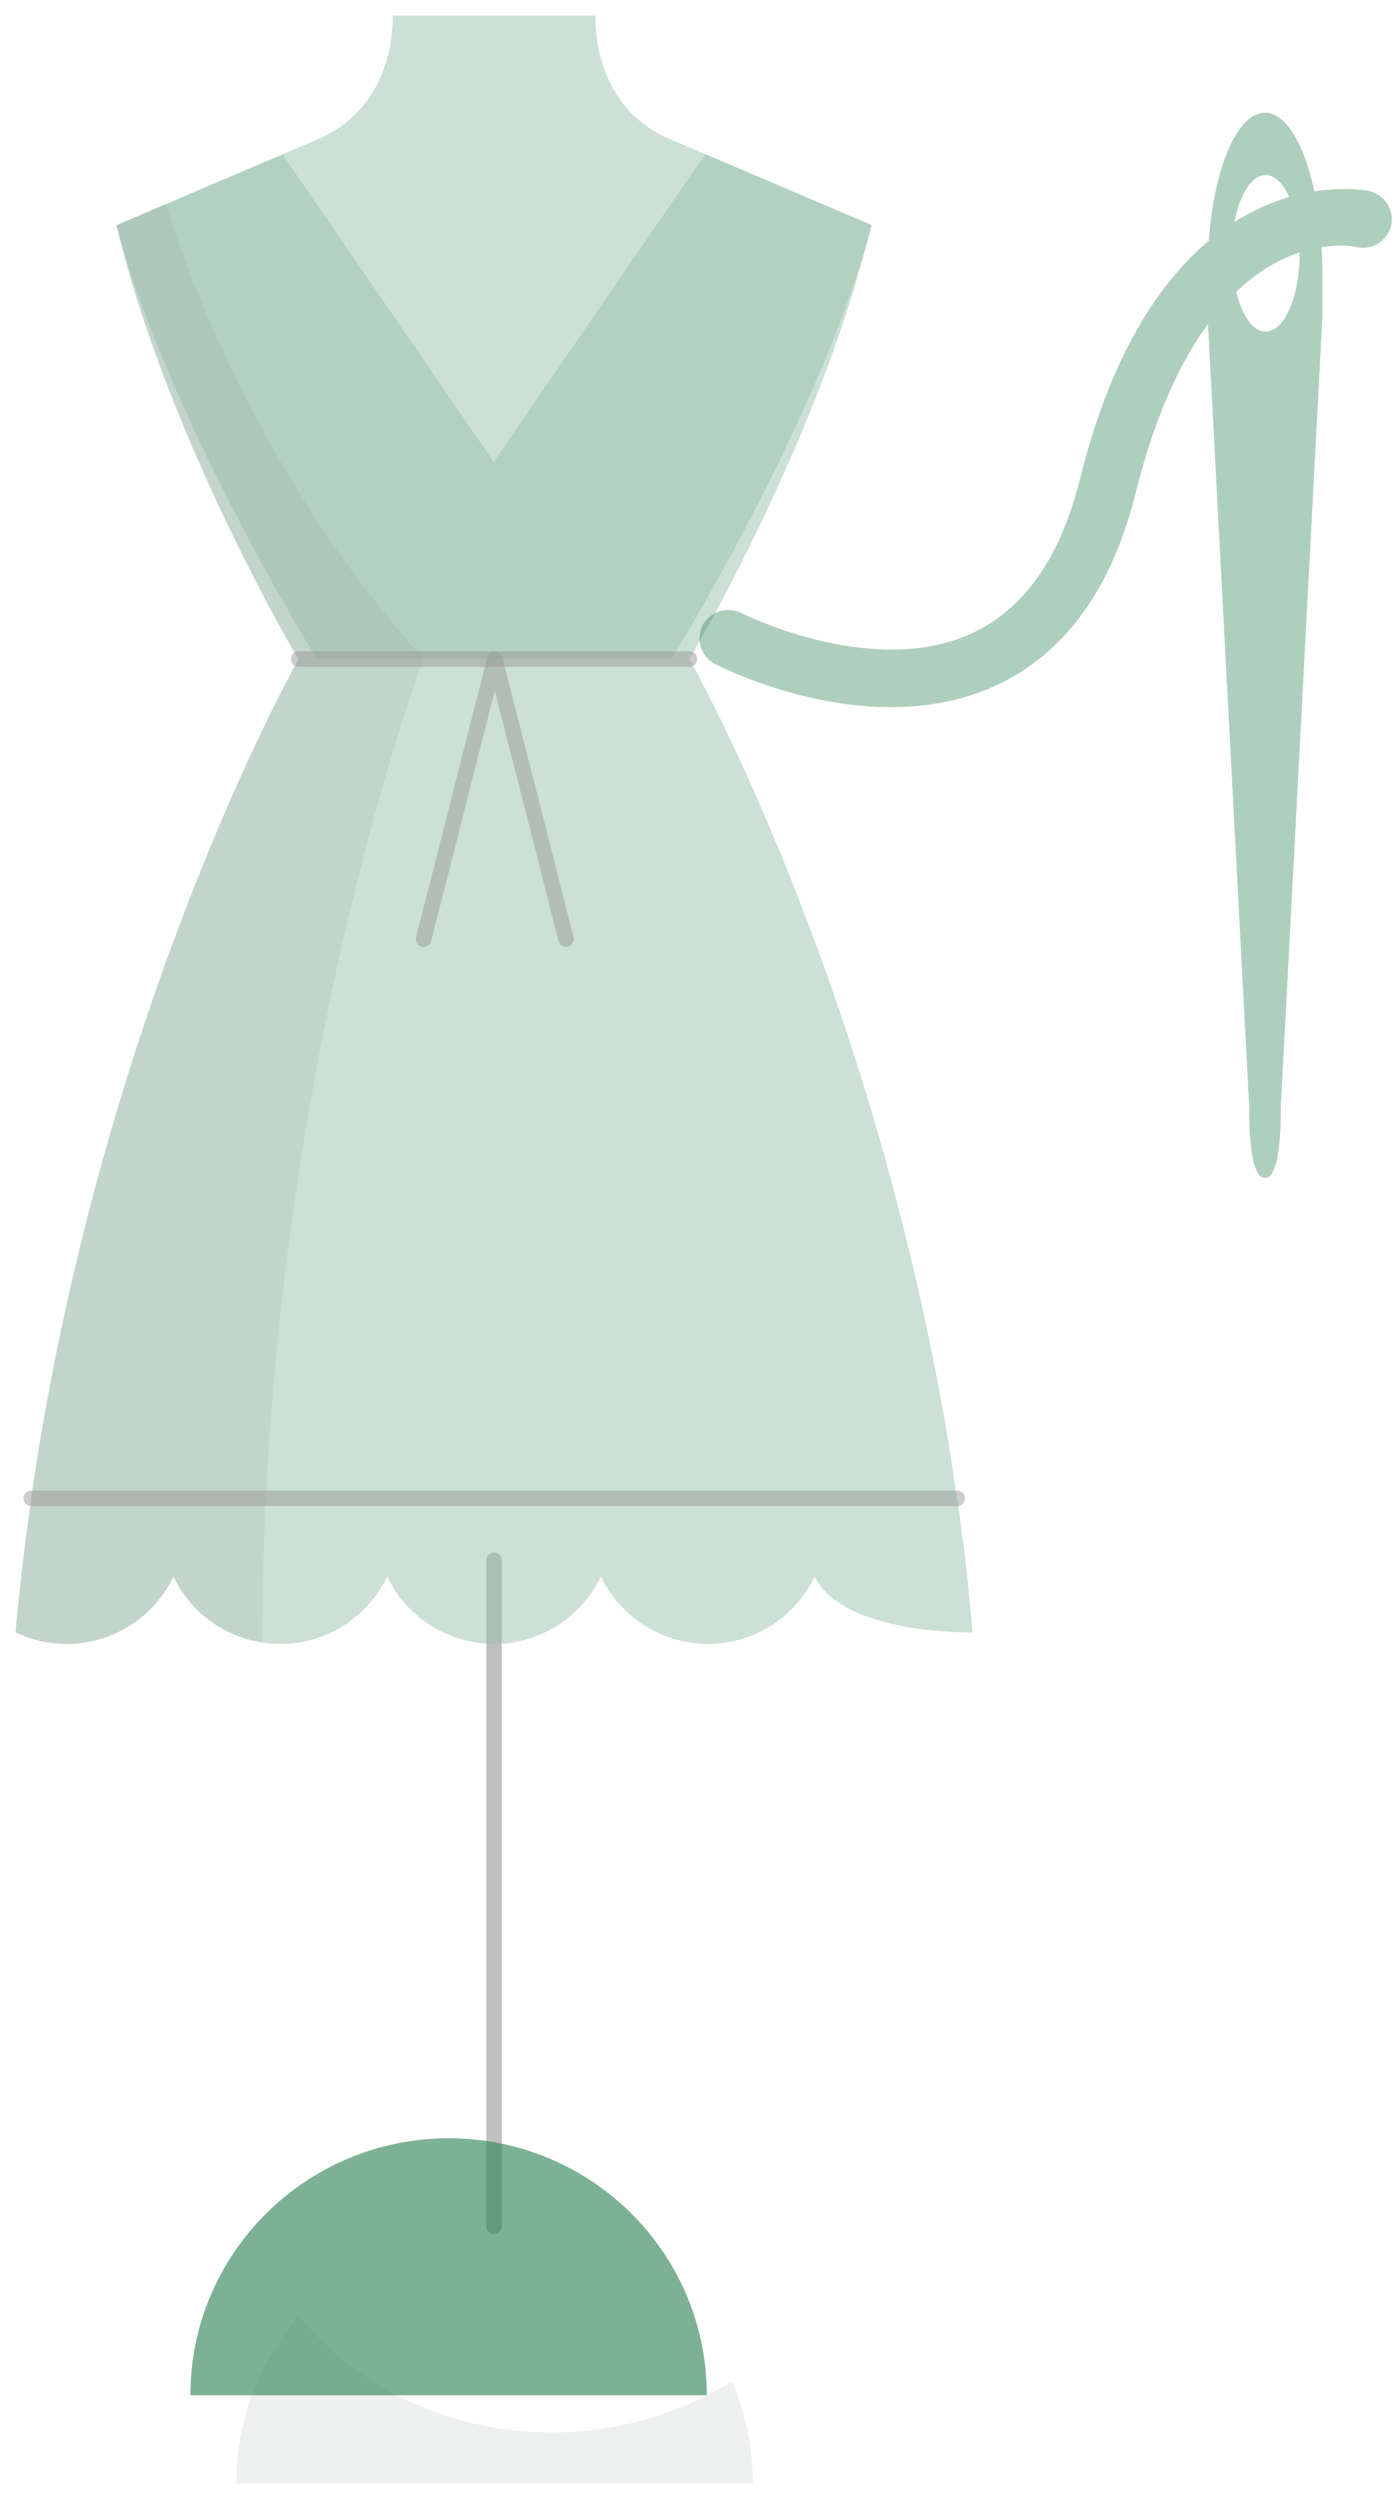 <svg width="359" height="643" viewBox="0 0 359 643" fill="none" xmlns="http://www.w3.org/2000/svg">
<g opacity="0.5" filter="url(#filter0_d_727_2463)">
<path d="M127.146 397.34V568.635" stroke="black" stroke-opacity="0.5" stroke-width="4" stroke-linecap="round" stroke-linejoin="round"/>
<path d="M172.799 165.529C172.799 165.529 211.31 103.274 224.334 53.894L172.219 31.704C159.485 26.326 153.203 13.839 153.203 0H101.088C101.088 13.739 94.816 26.226 82.082 31.704L29.967 53.894C42.991 103.274 81.503 165.529 81.503 165.529H172.799Z" fill="#338559" fill-opacity="0.5"/>
<path d="M242.671 358.914C240.844 358.526 240.844 358.526 242.671 358.914C222.117 244.107 177.433 165.529 177.433 165.529C177.433 165.529 211.211 108.652 224.244 53.894L181.488 35.641L127.056 114.806L72.714 35.74L29.968 53.993C42.991 108.752 76.769 165.618 76.769 165.618C76.769 165.618 32.185 244.207 11.63 358.914C10.272 366.31 9.114 373.806 7.955 381.491H246.247C245.178 373.806 244.03 366.211 242.671 358.914Z" fill="#338559" fill-opacity="0.5"/>
<path d="M246.337 381.391H8.055C7.376 386.192 6.707 390.905 6.127 395.806C5.348 402.427 4.579 409.058 4 415.878C4.1 415.878 4.19 415.978 4.19 415.978C19.351 423.086 37.488 416.644 44.629 401.473C51.77 416.554 69.918 423.086 85.069 415.978C91.441 412.995 96.654 407.806 99.64 401.473C106.781 416.554 124.929 423.086 140.08 415.978C146.452 412.995 151.665 407.806 154.651 401.473C161.793 416.554 179.94 423.086 195.091 415.978C201.463 412.995 206.676 407.806 209.663 401.473C216.814 416.554 250.202 415.878 250.302 415.878C250.302 415.878 249.043 402.338 248.274 395.806C247.595 390.994 247.016 386.192 246.337 381.391Z" fill="#338559" fill-opacity="0.5"/>
<path opacity="0.3" d="M42.702 48.516L30.057 53.894C43.091 108.653 76.869 165.529 76.869 165.529C76.869 165.529 32.275 244.108 11.72 358.815C10.372 366.212 9.213 373.708 8.055 381.392C7.376 386.194 6.707 390.907 6.127 395.808C5.348 402.429 4.579 409.06 4 415.88C4.1 415.88 4.19 415.98 4.19 415.98C19.351 423.088 37.488 416.646 44.629 401.475C49.074 410.889 57.853 417.033 67.51 418.475C67.6 274.281 109.009 165.43 109.009 165.43C60.749 112.401 42.702 48.516 42.702 48.516Z" fill="#343434" fill-opacity="0.5"/>
<path d="M8.055 381.391H246.346" stroke="#343434" stroke-opacity="0.5" stroke-width="4" stroke-linecap="round" stroke-linejoin="round"/>
<path d="M177.433 165.527H76.869" stroke="#343434" stroke-opacity="0.5" stroke-width="4" stroke-linecap="round" stroke-linejoin="round"/>
<path d="M145.683 237.575L127.346 165.527L109.009 237.575" stroke="#343434" stroke-opacity="0.5" stroke-width="4" stroke-linecap="round" stroke-linejoin="round"/>
<path opacity="0.3" d="M142.017 621.662C115.28 621.662 91.63 609.841 76.869 591.688C66.831 603.21 60.849 618.391 60.849 634.824H193.742C193.742 625.41 191.815 616.572 188.339 608.499C175.016 616.76 159.196 621.662 142.017 621.662Z" fill="#133724" fill-opacity="0.5"/>
</g>
<g opacity="0.6">
<path d="M352.13 49.077L351.085 48.919C348.836 48.618 344.211 48.289 338.254 49.22C335.662 37.12 330.951 29 325.538 29C318.392 29 312.449 43.148 311.074 61.95C298.53 72.433 285.957 90.92 277.895 123.326C272.868 143.518 263.431 156.878 249.856 163.007C241.479 166.816 231.369 167.962 219.856 166.43C203.946 164.325 190.929 157.752 190.729 157.637C187.191 155.876 182.652 157.336 180.819 160.845C178.957 164.453 180.375 168.907 183.998 170.783C185.573 171.599 199.922 178.745 217.808 181.122C232.071 183.012 244.887 181.451 255.899 176.497C273.814 168.42 286.029 151.723 292.229 126.892C297.27 106.672 303.9 92.839 310.874 83.345L312.406 112.357L321.471 284.556C321.471 288.637 321.471 303 325.552 303C329.619 303 329.619 288.637 329.619 284.556L338.683 112.414L340.302 81.641C340.302 81.139 340.302 73.607 340.302 70.127C340.302 67.893 340.23 65.702 340.087 63.554C343.767 62.996 346.631 63.168 348.092 63.354C348.593 63.425 348.951 63.497 349.753 63.654C353.576 64.156 357.113 61.75 357.987 58.027C358.918 54.046 356.44 50.065 352.13 49.077ZM325.695 45.024C328.058 45.024 330.192 47.187 331.767 50.681C327.385 51.955 322.602 53.989 317.69 57.11C319.036 49.993 322.115 45.024 325.695 45.024ZM334.459 65.158C334.459 76.285 330.55 85.306 325.695 85.306C322.43 85.306 319.638 81.154 318.134 75.082C323.891 69.583 329.562 66.519 334.459 64.915C334.459 65.001 334.459 65.087 334.459 65.158Z" fill="#338559" fill-opacity="0.65"/>
</g>
<path d="M49 616.102H181.894C181.894 579.497 152.161 550 115.487 550C78.813 550 49 579.596 49 616.102Z" fill="#338559" fill-opacity="0.64"/>
<defs>
<filter id="filter0_d_727_2463" x="0" y="0" width="254.302" height="642.824" filterUnits="userSpaceOnUse" color-interpolation-filters="sRGB">
<feFlood flood-opacity="0" result="BackgroundImageFix"/>
<feColorMatrix in="SourceAlpha" type="matrix" values="0 0 0 0 0 0 0 0 0 0 0 0 0 0 0 0 0 0 127 0" result="hardAlpha"/>
<feOffset dy="4"/>
<feGaussianBlur stdDeviation="2"/>
<feComposite in2="hardAlpha" operator="out"/>
<feColorMatrix type="matrix" values="0 0 0 0 0 0 0 0 0 0 0 0 0 0 0 0 0 0 0.25 0"/>
<feBlend mode="normal" in2="BackgroundImageFix" result="effect1_dropShadow_727_2463"/>
<feBlend mode="normal" in="SourceGraphic" in2="effect1_dropShadow_727_2463" result="shape"/>
</filter>
</defs>
</svg>

